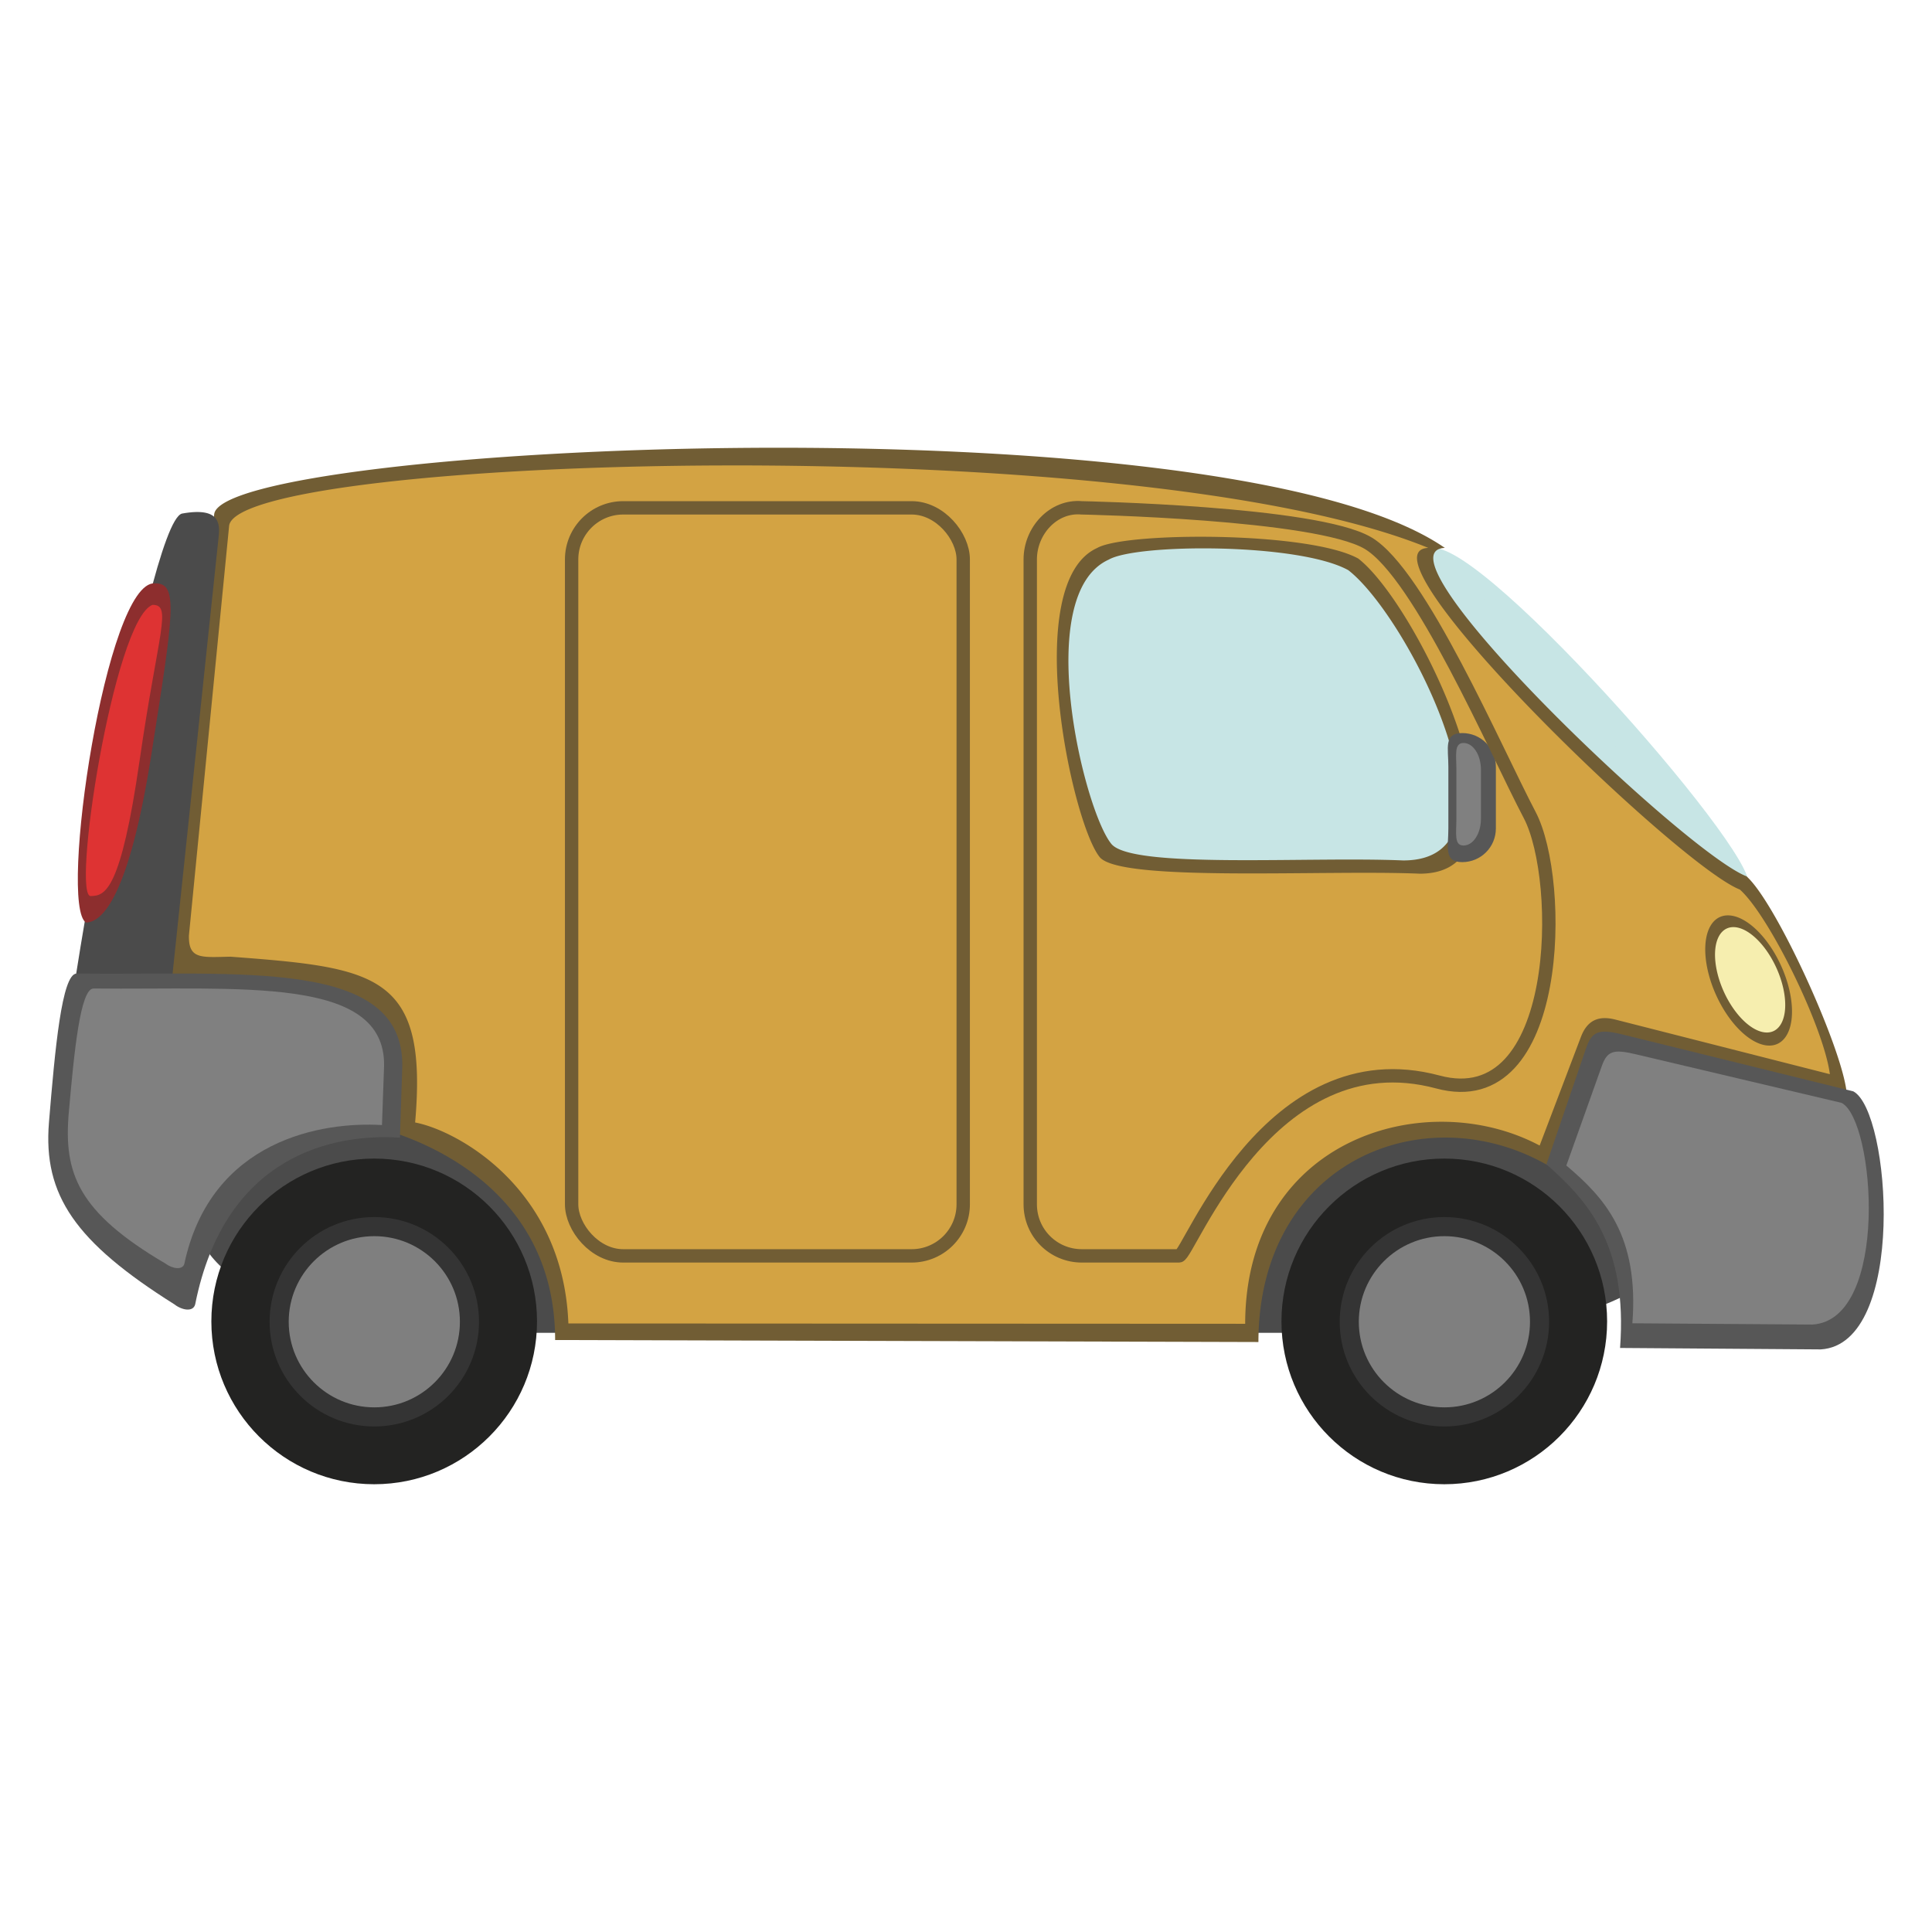 <?xml version="1.0" encoding="UTF-8" standalone="no"?>
<svg
   xmlns:dc="http://purl.org/dc/elements/1.1/"
   xmlns:cc="http://creativecommons.org/ns#"
   xmlns:rdf="http://www.w3.org/1999/02/22-rdf-syntax-ns#"
   xmlns:svg="http://www.w3.org/2000/svg"
   xmlns="http://www.w3.org/2000/svg"
   version="1.0"
   xml:space="preserve"
   height="100"
   width="100"
   id="svg602"><defs
     id="defs604" /><path
     id="rect1050"
     d="M 54.225,27.742 71.581,28.106 79.592,45.584 54.225,45.948 Z"
     style="opacity:1;vector-effect:none;fill:#c7e5e5;fill-opacity:1;stroke:none;stroke-width:0.692;stroke-linecap:round;stroke-linejoin:miter;stroke-miterlimit:4;stroke-dasharray:none;stroke-dashoffset:3.2;stroke-opacity:1" /><ellipse
     transform="matrix(0.899,-0.439,0.462,0.887,0,0)"
     id="path732"
     style="fill:#f6eeaf;fill-opacity:1;fill-rule:evenodd;stroke:none;stroke-width:0.222pt;stroke-linecap:butt;stroke-linejoin:miter;stroke-opacity:1"
     cx="56.891"
     cy="85.239"
     rx="1.721"
     ry="4.189" /><path
     id="rect773"
     d="m 23.112,56.564 h 51.516 c 7.23,0 13.051,2.77 13.051,6.211 0,3.441 -5.821,6.211 -13.051,6.211 H 23.112 c -7.23,0 -13.051,-2.77 -13.051,-6.211 0,-3.441 5.821,-6.211 13.051,-6.211 z"
     style="font-size:12px;fill:#4b4b4b;fill-opacity:1;fill-rule:evenodd;stroke-width:0.152" /><g
     style="fill:#c7e5e5;fill-opacity:1;stroke:none"
     transform="matrix(0.157,0,0,0.154,-9.523,34.791)"
     id="g741"><path
       id="path612"
       d="M 636.524,72.115 C 601.25,52.717 526.034,-34.696 532.98,-41.644 550.454,-44.02 645.443,66.987 636.524,72.115 Z"
       style="font-size:12px;fill:#c7e5e5;fill-opacity:1;fill-rule:evenodd;stroke:none;stroke-width:0.989" /><path
       id="path740"
       d="m 535.096,-41.923 c -39.025,14.494 67.086,98.041 94.571,108.961"
       style="fill:#c7e5e5;fill-opacity:1;fill-rule:evenodd;stroke:none;stroke-width:1.855;stroke-linecap:round;stroke-linejoin:miter;stroke-dasharray:none;stroke-opacity:1" /></g><path
     id="path735"
     d="M 38.849,23.18 C 24.408,23.276 11.33,24.807 11.087,26.609 L 8.578,50.389 c -0.026,1.252 0.206,1.733 1.721,1.702 l 7.536,0.57 c 0.53,-0.002 1.06,0.457 1.076,0.918 0.018,1.308 -0.188,3.297 -0.17,4.605 2.181,0.414 9.988,2.806 9.993,11.175 l 36.402,0.104 c 0.013,-9.591 9.009,-12.959 15.416,-8.882 l 1.965,-5.797 c 0.317,-0.934 0.975,-1.079 1.783,-0.894 L 95.571,56.457 C 95.252,54.021 91.905,46.692 90.398,45.357 87.191,44.105 70.884,28.522 74.785,28.359 69.094,24.422 53.29,23.084 38.849,23.18 Z m 24.323,5.214 c 2.596,0.064 5.332,0.409 6.614,1.117 3.165,2.447 9.448,15.034 2.84,15.025 C 67.668,44.325 58.506,44.993 57.508,43.661 56.068,41.846 53.421,30.754 57.392,28.964 c 0.727,-0.417 3.184,-0.634 5.78,-0.57 z m 26.504,19.594 a 2.918,1.494 65.599 0 1 2.27,2.11 2.918,1.494 65.599 0 1 -0.155,3.274 2.918,1.494 65.599 0 1 -2.565,-2.04 2.918,1.494 65.599 0 1 0.155,-3.274 2.918,1.494 65.599 0 1 0.296,-0.07 z"
     style="font-size:12px;fill:#715d34;fill-opacity:1;fill-rule:evenodd;stroke-width:0.152" /><path
     id="path615"
     d="m 83.995,53.548 11.933,2.941 c 1.934,1.023 2.794,13.083 -1.685,13.356 L 83.854,69.77 C 84.248,64.466 82.225,62.186 80.043,60.264 l 2.046,-5.992 c 0.308,-0.901 0.66,-1.032 1.907,-0.724 z"
     style="fill:#575757;fill-opacity:1;fill-rule:evenodd;stroke:none;stroke-width:0.152pt;stroke-linecap:butt;stroke-linejoin:miter;stroke-opacity:1" /><path
     id="path617"
     d="M 2.993,57.168 C 5.096,58.284 8.385,55.203 8.675,52.84 L 11.302,27.923 c 0.07,-0.662 0.245,-1.724 -1.884,-1.34 -1.852,0.489 -6.28,27.857 -6.425,30.586 z"
     style="fill:#4b4b4b;fill-opacity:1;fill-rule:evenodd;stroke:none;stroke-width:0.152pt;stroke-linecap:butt;stroke-linejoin:miter;stroke-opacity:1" /><path
     id="path620"
     d="m 7.835,39.045 c -1.155,7.353 -2.529,8.688 -3.384,8.706 -1.438,-0.884 1.049,-17.724 3.564,-17.557 1.235,-0.02 0.975,1.499 -0.18,8.852 z"
     style="font-size:12px;fill:#8d2e2e;fill-opacity:1;fill-rule:evenodd;stroke:none;stroke-width:0.152;stroke-opacity:1" /><path
     id="path750"
     d="m 9.022,67.509 c 0.374,0.299 0.976,0.426 1.081,9.89e-4 1.545,-7.743 7.173,-8.85 10.598,-8.625 l 0.122,-3.688 c 0.077,-5.638 -8.418,-4.702 -16.861,-4.805 -0.763,0.017 -1.118,3.937 -1.428,7.705 -0.31,3.768 1.37,6.191 6.486,9.412 z"
     style="fill:#575757;fill-opacity:1;fill-rule:evenodd;stroke:none;stroke-width:0.152pt;stroke-linecap:butt;stroke-linejoin:miter;stroke-opacity:1" /><path
     style="font-size:12px;fill:#232322;fill-opacity:1;fill-rule:evenodd;stroke-width:0.152"
     d="m 83.184,68.396 c 0,4.655 -3.774,8.428 -8.428,8.428 -4.655,0 -8.428,-3.774 -8.428,-8.428 0,-4.655 3.774,-8.428 8.428,-8.428 4.655,0 8.428,3.774 8.428,8.428 z"
     id="path768" /><ellipse
     ry="4.925"
     rx="4.925"
     cy="68.414"
     cx="74.762"
     style="fill:#7f7f7f;fill-opacity:1;fill-rule:evenodd;stroke:#343434;stroke-width:0.989;stroke-linecap:butt;stroke-linejoin:miter;stroke-miterlimit:4;stroke-dasharray:none;stroke-opacity:1"
     id="path769" /><path
     id="path615-3"
     d="m 84.617,54.557 10.701,2.527 c 1.734,0.879 2.506,11.239 -1.511,11.475 l -9.316,-0.066 c 0.353,-4.557 -1.461,-6.515 -3.418,-8.166 l 1.835,-5.147 c 0.276,-0.774 0.591,-0.886 1.71,-0.622 z"
     style="fill:#808080;fill-opacity:1;fill-rule:evenodd;stroke:none;stroke-width:0.133pt;stroke-linecap:butt;stroke-linejoin:miter;stroke-opacity:1" /><path
     id="path750-6"
     d="m 8.577,65.41 c 0.333,0.249 0.871,0.354 0.965,9.39e-4 1.378,-6.444 7.173,-7.365 10.229,-7.178 l 0.109,-3.069 c 0.068,-4.692 -7.512,-3.913 -15.044,-3.999 -0.681,0.014 -0.998,3.277 -1.274,6.412 -0.276,3.136 0.45,5.153 5.015,7.833 z"
     style="fill:#808080;fill-opacity:1;fill-rule:evenodd;stroke:none;stroke-width:0.131pt;stroke-linecap:butt;stroke-linejoin:miter;stroke-opacity:1" /><path
     style="font-size:12px;fill:#232322;fill-opacity:1;fill-rule:evenodd;stroke-width:0.152"
     d="m 27.796,68.396 c 0,4.655 -3.774,8.428 -8.428,8.428 -4.655,0 -8.428,-3.774 -8.428,-8.428 0,-4.655 3.774,-8.428 8.428,-8.428 4.655,0 8.428,3.774 8.428,8.428 z"
     id="path768-7" /><ellipse
     ry="4.925"
     rx="4.925"
     cy="68.414"
     cx="19.374"
     style="fill:#7f7f7f;fill-opacity:1;fill-rule:evenodd;stroke:#343434;stroke-width:0.989;stroke-linecap:butt;stroke-linejoin:miter;stroke-miterlimit:4;stroke-dasharray:none;stroke-opacity:1"
     id="path769-5" /><path
     id="path620-3"
     d="m 7.223,39.382 c -0.969,6.706 -1.779,6.98 -2.496,6.996 -1.082,0.311 1.156,-14.281 3.162,-15.069 1.036,-0.019 0.303,1.367 -0.666,8.073 z"
     style="font-size:12px;fill:#de3333;fill-opacity:1;fill-rule:evenodd;stroke:none;stroke-width:0.133;stroke-opacity:1" /><path
     id="path735-6"
     d="M 37.357,24.092 C 23.807,24.134 12.102,25.408 11.86,27.21 L 9.779,48.415 c -0.026,1.252 0.635,1.134 2.15,1.103 7.521,0.567 10.235,0.874 9.558,8.581 2.181,0.414 7.67,3.406 7.932,10.403 l 35.031,0.017 c 0.013,-9.591 9.35,-12.359 15.242,-9.226 l 2.137,-5.625 c 0.35,-0.922 0.982,-1.099 1.785,-0.894 l 11.1,2.826 C 94.395,53.163 91.561,47.378 90.054,46.043 86.848,44.791 70.026,28.522 73.928,28.359 66.305,25.238 50.908,24.049 37.357,24.092 Z m 25.772,3.701 c 2.875,0.064 5.89,0.409 7.173,1.117 3.165,2.447 9.79,16.321 3.182,16.312 C 68.525,45.011 57.906,45.679 56.907,44.347 55.468,42.532 52.82,30.154 56.791,28.363 c 0.727,-0.417 3.463,-0.634 6.338,-0.57 z m 26.253,19.588 a 3.605,1.845 65.599 0 1 2.807,2.606 3.605,1.845 65.599 0 1 -0.191,4.045 3.605,1.845 65.599 0 1 -3.17,-2.521 3.605,1.845 65.599 0 1 0.191,-4.045 3.605,1.845 65.599 0 1 0.363,-0.085 z"
     style="font-size:12px;fill:#d3a343;fill-opacity:1;fill-rule:evenodd;stroke-width:0.152" /><path
     id="path746"
     d="m 75.683,37.943 c -0.965,0 -0.716,0.777 -0.716,1.743 v 3.195 c 0,0.965 -0.25,1.743 0.716,1.743 0.965,0 1.743,-0.777 1.743,-1.743 v -3.195 c 0,-0.965 -0.777,-1.743 -1.743,-1.743 z"
     style="font-size:12px;fill:#575757;fill-opacity:1;fill-rule:evenodd;stroke:none;stroke-width:0.152;stroke-opacity:1" /><path
     id="path746-9"
     d="m 75.752,38.457 c -0.499,0 -0.37,0.617 -0.37,1.384 v 2.538 c 0,0.767 -0.129,1.384 0.37,1.384 0.499,0 0.901,-0.617 0.901,-1.384 v -2.538 c 0,-0.767 -0.402,-1.384 -0.901,-1.384 z"
     style="font-size:12px;fill:#808080;fill-opacity:1;fill-rule:evenodd;stroke:none;stroke-width:0.097;stroke-opacity:1" /><rect
     ry="2.67"
     y="26.286"
     x="29.587"
     height="38.718"
     width="20.269"
     id="rect1032"
     style="opacity:1;vector-effect:none;fill:none;fill-opacity:1;stroke:#715d34;stroke-width:0.692;stroke-linecap:round;stroke-linejoin:miter;stroke-miterlimit:4;stroke-dasharray:none;stroke-dashoffset:3.2;stroke-opacity:1" /><path
     id="rect1032-1"
     d="m 55.995,26.286 c 0,0 12.123,0.241 14.807,1.821 2.684,1.58 6.597,10.702 8.375,14.079 1.777,3.377 1.698,15.55 -4.751,13.818 -8.751,-2.35 -12.894,9 -13.393,9 h -5.038 c -1.479,0 -2.67,-1.191 -2.67,-2.67 V 28.956 c 0,-1.479 1.197,-2.802 2.67,-2.67 z"
     style="opacity:1;vector-effect:none;fill:none;fill-opacity:1;stroke:#715d34;stroke-width:0.692;stroke-linecap:round;stroke-linejoin:miter;stroke-miterlimit:4;stroke-dasharray:none;stroke-dashoffset:3.2;stroke-opacity:1" /></svg>